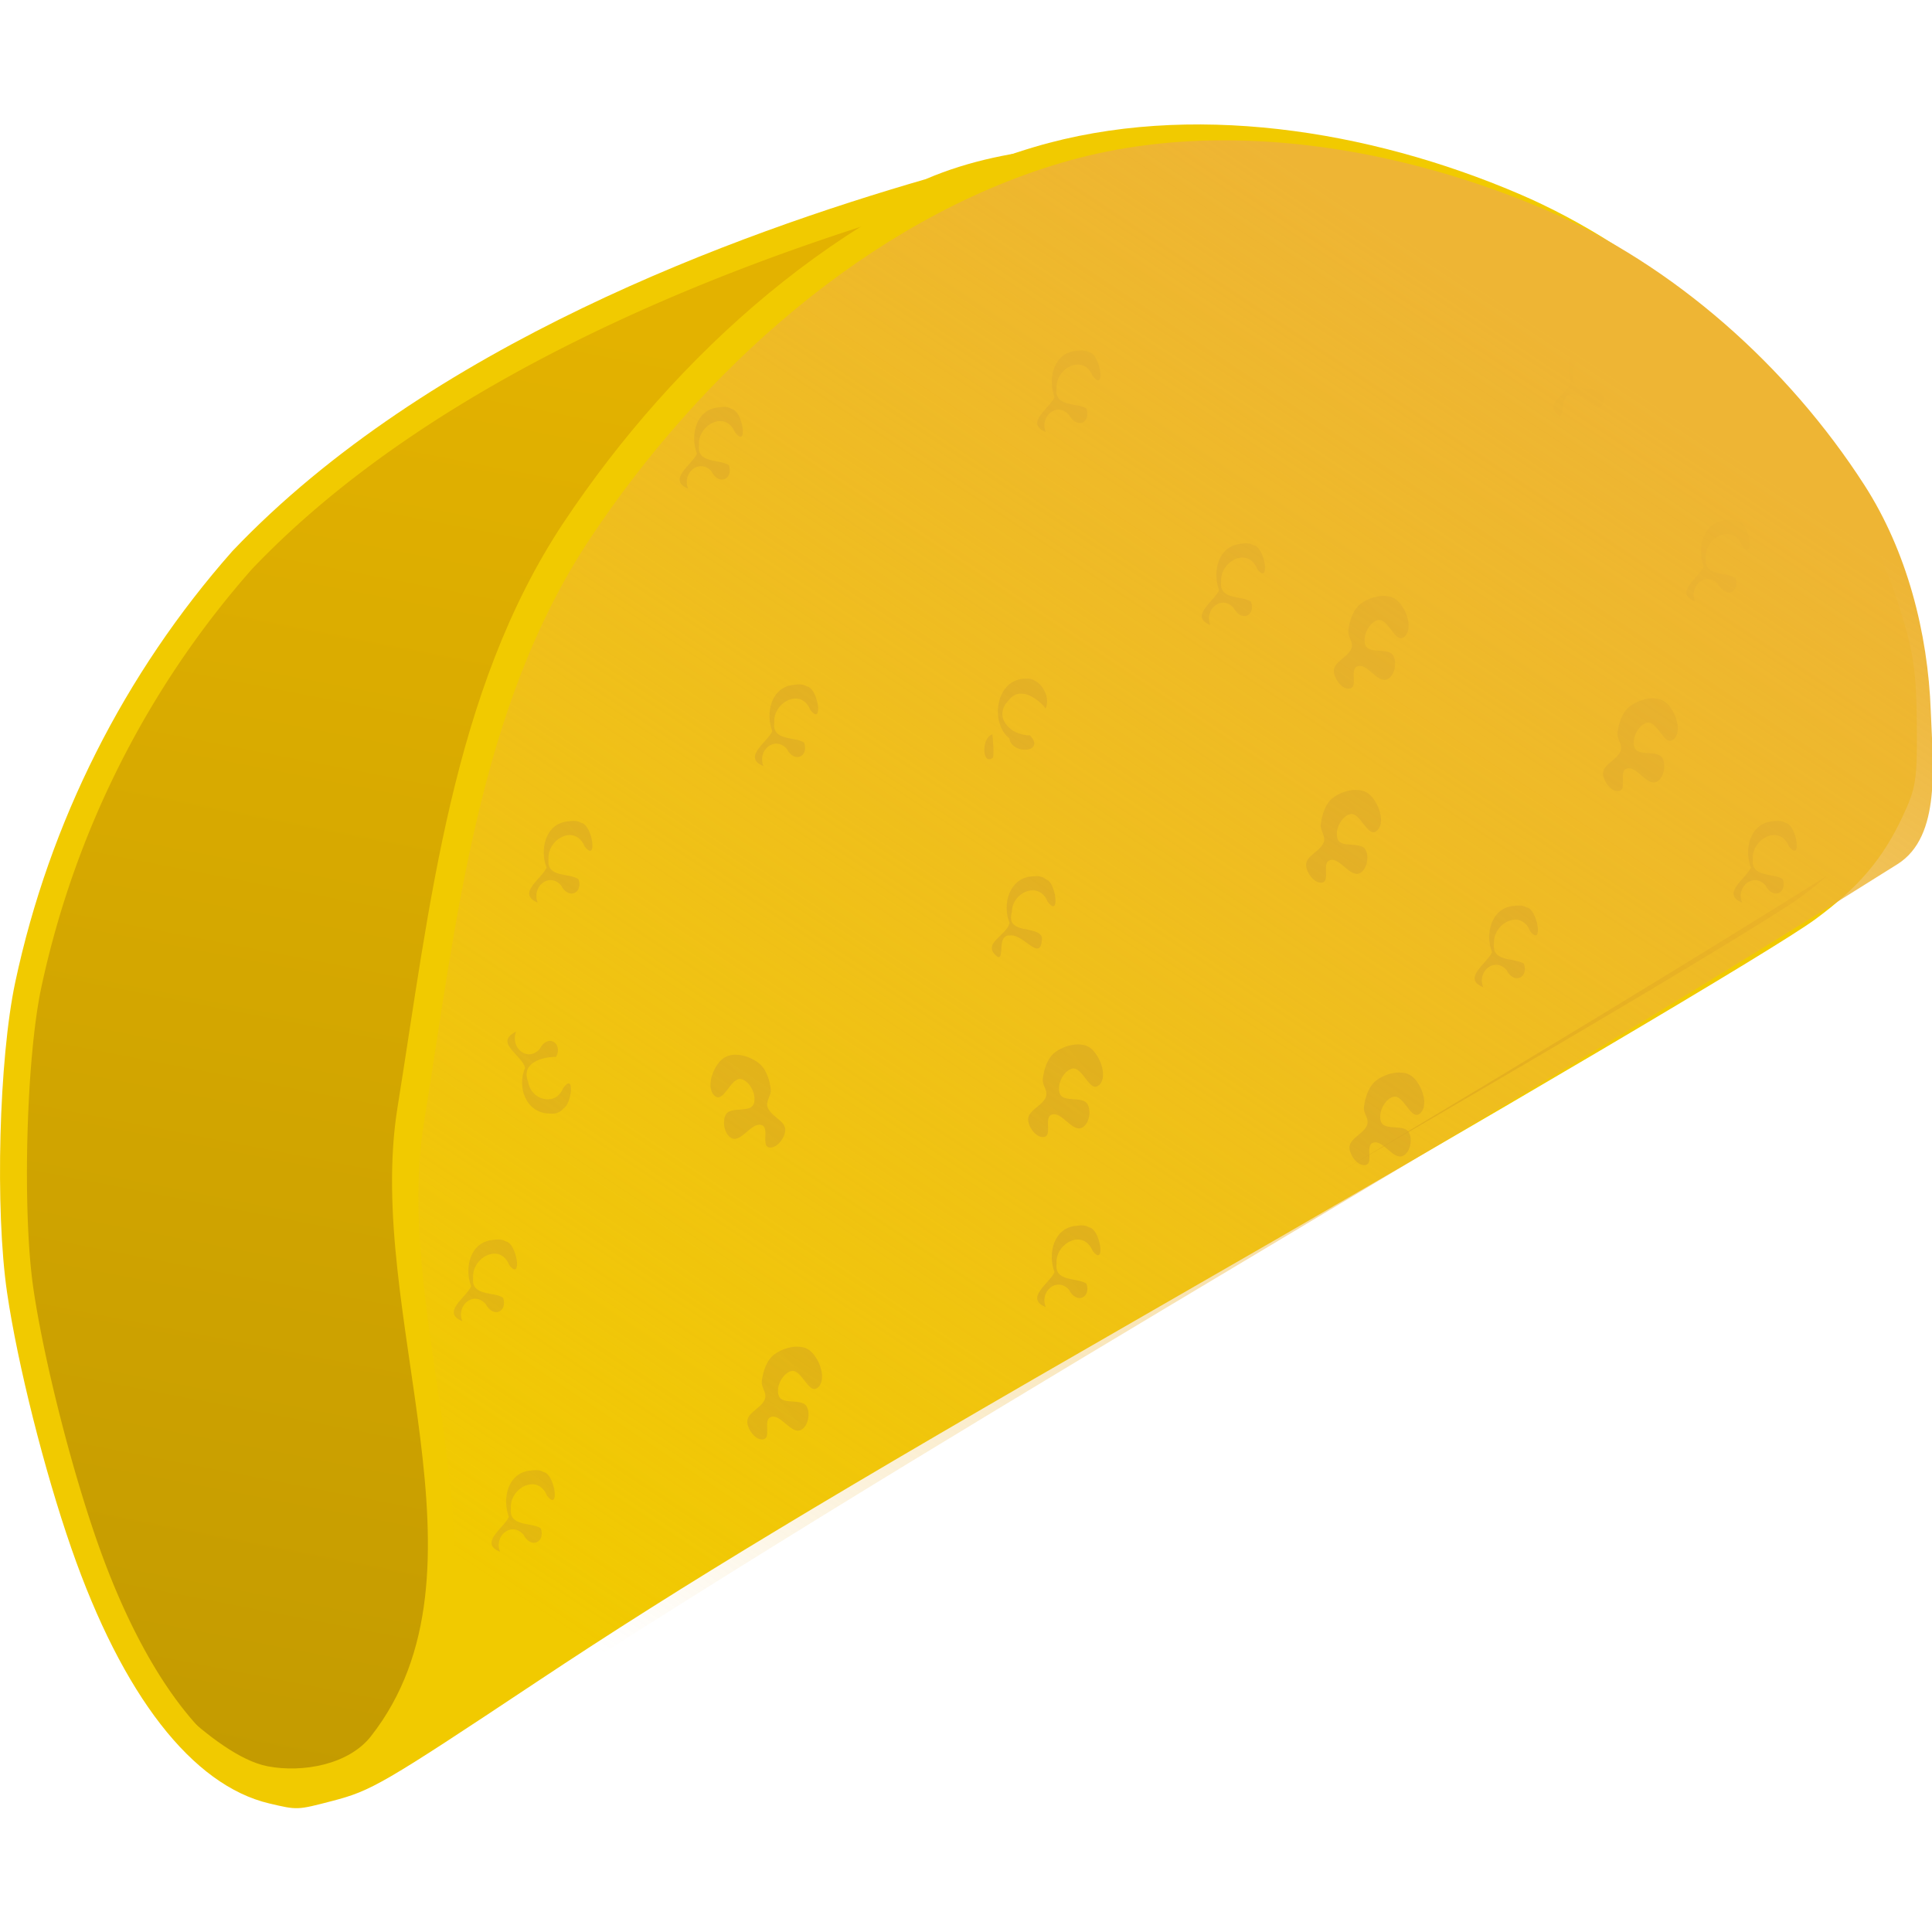 <?xml version="1.0" encoding="UTF-8" standalone="no"?>
<!-- Created with Inkscape (http://www.inkscape.org/) -->

<svg
   xmlns:dc="http://purl.org/dc/elements/1.1/"
   xmlns:cc="http://creativecommons.org/ns#"
   xmlns:rdf="http://www.w3.org/1999/02/22-rdf-syntax-ns#"
   xmlns:svg="http://www.w3.org/2000/svg"
   xmlns="http://www.w3.org/2000/svg"
   xmlns:sodipodi="http://sodipodi.sourceforge.net/DTD/sodipodi-0.dtd"
   xmlns:inkscape="http://www.inkscape.org/namespaces/inkscape"
   id="svg2"
   sodipodi:docname="openclipart_636_taco_variant_tmp.svg"
   viewBox="0 0 438.692 438.692"
   version="1.1"
   inkscape:version="0.91 r13725"
   width="438.692"
   height="438.692">
  <defs
     id="defs6">
    <linearGradient
       id="linearGradient4279"
       y2="545.54"
       gradientUnits="userSpaceOnUse"
       x2="9.349"
       y1="43.296"
       x1="106.51"
       inkscape:collect="always">
      <stop
         id="stop3029"
         style="stop-color:#e3b200"
         offset="0" />
      <stop
         id="stop3031"
         style="stop-color:#aa8800"
         offset="1" />
    </linearGradient>
    <linearGradient
       id="linearGradient4285"
       y2="479.08"
       gradientUnits="userSpaceOnUse"
       x2="-168.67"
       y1="-40.048"
       x1="435.34"
       inkscape:collect="always">
      <stop
         id="stop3908"
         style="stop-color:#aa8800"
         offset="0" />
      <stop
         id="stop3910"
         style="stop-color:#eeb534;stop-opacity:0"
         offset="1" />
    </linearGradient>
    <linearGradient
       id="linearGradient4287"
       y2="285.08"
       gradientUnits="userSpaceOnUse"
       x2="103.97"
       y1="30.418"
       x1="272.67"
       inkscape:collect="always">
      <stop
         id="stop3021"
         style="stop-color:#eeb534"
         offset="0" />
      <stop
         id="stop3023"
         style="stop-color:#eeb534;stop-opacity:0"
         offset="1" />
    </linearGradient>
  </defs>
  <sodipodi:namedview
     id="namedview4"
     bordercolor="#666666"
     inkscape:pageshadow="2"
     guidetolerance="10"
     pagecolor="#ffffff"
     gridtolerance="10"
     inkscape:window-maximized="1"
     inkscape:zoom="0.3998395"
     objecttolerance="10"
     borderopacity="1"
     inkscape:current-layer="g3402"
     inkscape:cx="277.4486"
     inkscape:cy="380.55385"
     inkscape:window-y="-8"
     inkscape:window-x="1272"
     inkscape:window-width="1280"
     showgrid="false"
     inkscape:pageopacity="0"
     inkscape:window-height="660"
     fit-margin-top="0"
     fit-margin-left="0"
     fit-margin-right="0"
     fit-margin-bottom="0" />
  <g
     id="g4224"
     transform="matrix(1.208,0,0,1.208,-9.317,46.006)">
    <g
       id="g3402"
       transform="translate(0,-23.408)">
      <path
         inkscape:connector-curvature="0"
         style="fill:#f1ca00"
         sodipodi:nodetypes="ssssccsssssssssssss"
         d="M 58.343,324.32 C 43.853,320.906 30.747,304.025 21.145,276.408 16.041,261.727 11.033,241.827 9.05,228.343 6.761,212.778 7.51,184.316 10.587,169.908 c 6.428,-30.089 20.492,-58.002 40.813,-81 36.872,-38.766 95.04,-59.688 130.33,-69.916 16.472,-7.058 34.62,-6.636 54.173,-6.651 16.561,-0.013 29.316,1.941 43.704,6.696 11.691,3.863 29.673,12.121 34.634,15.905 1.778,1.356 3.514,2.465 3.859,2.465 1.411,0 10.52,7.583 18.35,15.275 13.472,13.235 22.988,29.272 28.87,48.653 2.113,6.962 2.619,10.731 2.694,20.071 0.085,10.586 -0.128,11.971 -2.685,17.43 -3.728,7.959 -8.315,13.347 -16.446,19.314 -7.486,5.494 -58.209,35.434 -125.78,74.241 -59.241,34.025 -86.535,50.491 -114.5,69.073 -28.961,19.245 -31.047,20.459 -38.46,22.389 -6.599,1.718 -6.498,1.714 -11.805,0.464 z"
         id="path2998" />
      <path
         inkscape:radius="-4.9911098"
         inkscape:original="M 235.90625 12.34375 C 216.3541 12.358917 198.19037 11.942155 181.71875 19 C 146.42729 29.228018 88.27844 50.140329 51.40625 88.90625 C 31.0849 111.90472 17.02147 139.81738 10.59375 169.90625 C 7.51587 184.31414 6.77318 212.77924 9.0625 228.34375 C 11.04588 241.82819 16.05201 261.72493 21.15625 276.40625 C 30.75786 304.02339 43.85343 320.89862 58.34375 324.3125 C 63.65137 325.56296 63.55717 325.59339 70.15625 323.875 C 77.56952 321.9446 79.632835 320.71328 108.59375 301.46875 C 136.55865 282.88607 163.8525 266.43172 223.09375 232.40625 C 290.66166 193.59833 341.38861 163.65005 348.875 158.15625 C 357.00563 152.18969 361.61627 146.80316 365.34375 138.84375 C 367.90021 133.38484 368.11635 131.99245 368.03125 121.40625 C 367.95614 112.06583 367.42539 108.30557 365.3125 101.34375 C 359.43039 81.962565 349.90933 65.922623 336.4375 52.6875 C 328.60763 44.995203 319.50475 37.40625 318.09375 37.40625 C 317.74906 37.40625 316.02776 36.293461 314.25 34.9375 C 309.28882 31.153422 291.28426 22.894265 279.59375 19.03125 C 265.20529 14.276725 252.46743 12.3309 235.90625 12.34375 z "
         d="m 235.91,17.334 c -19.625,0.015 -37.041,-0.253 -52.227,6.254 a 4.992,4.992 0 0 1 -0.576,0.205 C 148.175,33.917 90.774,54.807 55.086,92.283 35.369,114.623 21.717,141.729 15.475,170.949 12.643,184.204 11.861,213.073 14,227.617 c 1.91,12.987 6.894,32.834 11.871,47.15 9.346,26.883 22.047,41.962 33.617,44.688 5.338,1.258 2.814,1.308 9.41,-0.41 3.565,-0.928 5.069,-1.383 9.881,-4.191 4.812,-2.808 12.577,-7.922 27.053,-17.541 28.081,-18.66 55.506,-35.193 114.775,-69.234 33.771,-19.396 63.334,-36.578 85.371,-49.588 22.038,-13.009 37.048,-22.232 39.943,-24.357 7.701,-5.651 11.478,-10.095 14.902,-17.406 1.232,-2.631 1.649,-3.671 1.922,-5.439 0.273,-1.768 0.337,-4.582 0.295,-9.84 -0.074,-9.162 -0.469,-11.948 -2.504,-18.654 -5.67,-18.681 -14.725,-33.899 -27.598,-46.545 -3.811,-3.744 -7.973,-7.501 -11.275,-10.252 -1.651,-1.376 -3.1,-2.506 -4.096,-3.211 -0.392,-0.278 -0.624,-0.417 -0.814,-0.533 0.208,0.069 0.479,0.145 1.34,0.145 -1.386,0 -1.683,-0.263 -2.029,-0.4 -0.346,-0.137 -0.574,-0.254 -0.797,-0.371 -0.445,-0.235 -0.835,-0.475 -1.26,-0.748 -0.85,-0.547 -1.802,-1.221 -2.785,-1.971 -1.558,-1.188 -7.42,-4.4 -13.859,-7.355 -6.44,-2.955 -13.772,-5.943 -19.336,-7.781 -13.94,-4.606 -25.949,-6.448 -42.117,-6.436 z"
         sodipodi:type="inkscape:offset"
         style="fill:url(#linearGradient4279)"
         id="path3002" />
      <path
         inkscape:connector-curvature="0"
         style="fill:#f1ca00"
         sodipodi:nodetypes="caaaaaaaasssc"
         d="m 33.03,297.95 c 0,0 14.649,17.408 25.01,19.383 6.609,1.26 15.23,-0.334 19.383,-5.627 24.337,-31.018 -1.262,-79.247 5.002,-118.17 6.058,-37.649 10.138,-78.297 31.263,-110.04 20.884,-31.386 52.273,-59.794 88.411,-70.529 29.223,-8.681 63.002,-3.224 91.036,8.754 24.297,10.381 45.709,29.563 60.024,51.772 8.004,12.417 11.973,27.754 12.505,42.517 0.353,9.805 2.054,23.541 -6.253,28.762 -93.11,58.522 -180.57,106.93 -268.23,164.44 -10.151,6.659 -27.236,16.634 -39.703,10.629 -8.198,-3.949 -18.445,-21.884 -18.445,-21.884 z"
         id="path3004" />
      <path
         inkscape:connector-curvature="0"
         style="fill:url(#linearGradient4285)"
         d="m 308.28,48.294 c -0.23,-0.013 -0.466,0.01 -0.719,0.062 -4.684,0.075 -5.808,5.357 -4.594,8.906 -0.666,2.347 -5.499,3.972 -2.031,6.312 0.803,-0.257 -0.053,-4.872 2.875,-4.094 2.08,0.345 5.141,4.994 5.344,0.594 -0.212,-2.911 -6.015,-0.233 -5.719,-4.125 -0.568,-3.221 3.861,-7.197 6.156,-3.594 1.204,3.32 2.93,1.189 1.812,-0.969 -0.459,-1.434 -1.514,-3.005 -3.125,-3.094 z m -97.625,2.906 c -0.202,0.014 -0.4,0.036 -0.594,0.062 -4.361,0.36 -5.432,5.327 -4.125,8.719 -0.978,2.146 -5.685,4.906 -1.656,6.562 -1.205,-2.967 2.122,-5.748 4.375,-3.25 1.428,2.797 4.182,1.464 3.281,-1.156 -1.734,-1.203 -6.054,-0.226 -5.625,-3.781 -0.264,-3.743 5.018,-6.674 6.781,-2.375 2.522,3.264 1.482,-4.185 -0.688,-4.438 -0.514,-0.34 -1.143,-0.386 -1.75,-0.344 z m -67.188,10.625 c -0.202,0.014 -0.432,0.036 -0.625,0.062 -4.361,0.36 -5.432,5.327 -4.125,8.719 -0.978,2.146 -5.685,4.906 -1.656,6.562 -1.205,-2.967 2.122,-5.748 4.375,-3.25 1.428,2.797 4.182,1.464 3.281,-1.156 -1.734,-1.203 -6.054,-0.226 -5.625,-3.781 -0.264,-3.743 5.018,-6.674 6.781,-2.375 2.522,3.264 1.482,-4.185 -0.688,-4.438 -0.514,-0.34 -1.111,-0.386 -1.719,-0.344 z m 189.22,21.219 c -0.202,0.014 -0.4,0.036 -0.594,0.062 -4.361,0.36 -5.432,5.327 -4.125,8.719 -0.978,2.146 -5.685,4.906 -1.656,6.562 -1.205,-2.967 2.122,-5.748 4.375,-3.25 1.428,2.797 4.182,1.464 3.281,-1.156 -1.734,-1.203 -6.054,-0.226 -5.625,-3.781 -0.264,-3.743 5.018,-6.674 6.781,-2.375 2.522,3.264 1.482,-4.185 -0.688,-4.438 -0.514,-0.34 -1.143,-0.386 -1.75,-0.344 z m -91.094,4.406 c -0.202,0.014 -0.4,0.067 -0.594,0.094 -4.361,0.36 -5.432,5.327 -4.125,8.719 -0.978,2.146 -5.685,4.906 -1.656,6.562 -1.205,-2.967 2.122,-5.748 4.375,-3.25 1.428,2.796 4.182,1.464 3.281,-1.156 -1.734,-1.203 -6.054,-0.226 -5.625,-3.781 -0.264,-3.743 5.018,-6.674 6.781,-2.375 2.522,3.264 1.482,-4.185 -0.688,-4.438 -0.514,-0.34 -1.143,-0.417 -1.75,-0.375 z m 26.125,9.875 c -1.455,0.023 -3.017,0.611 -4.125,1.406 -1.531,1.099 -2.215,3.254 -2.438,5.125 -0.125,1.05 0.882,2.06 0.656,3.094 -0.406,1.86 -3.508,2.695 -3.375,4.594 0.103,1.471 1.662,3.542 3.094,3.188 1.391,-0.345 -0.074,-3.508 1.219,-4.125 1.885,-0.899 3.918,3.318 5.781,2.375 1.344,-0.68 1.792,-3.041 1.094,-4.375 -0.866,-1.655 -4.565,-0.262 -5.25,-2 -0.639,-1.621 0.63,-4.263 2.312,-4.719 1.881,-0.51 3.227,4.338 4.844,3.25 2.021,-1.359 0.535,-5.728 -1.438,-7.156 -0.663,-0.48 -1.502,-0.67 -2.375,-0.656 z m -67.156,15.562 c -5.826,-0.005 -6.753,8.429 -3.125,11.219 0.496,3.195 6.91,2.681 3.875,-0.562 -3.684,0.068 -7.131,-3.522 -3.906,-6.688 2.196,-2.785 5.788,0.142 6.844,1.656 1.077,-2.334 -1.063,-5.828 -3.688,-5.625 z m -42.969,1.094 c -0.202,0.014 -0.4,0.036 -0.594,0.062 -4.361,0.36 -5.432,5.327 -4.125,8.719 -0.978,2.146 -5.685,4.906 -1.656,6.562 -1.205,-2.967 2.122,-5.748 4.375,-3.25 1.428,2.797 4.182,1.464 3.281,-1.156 -1.734,-1.203 -6.054,-0.226 -5.625,-3.781 -0.264,-3.743 5.018,-6.674 6.781,-2.375 2.522,3.264 1.482,-4.185 -0.688,-4.438 -0.514,-0.34 -1.143,-0.386 -1.75,-0.344 z m 160.72,2.594 c -1.455,0.023 -3.017,0.642 -4.125,1.438 -1.531,1.099 -2.215,3.223 -2.438,5.094 -0.125,1.05 0.882,2.092 0.656,3.125 -0.406,1.86 -3.508,2.695 -3.375,4.594 0.103,1.471 1.662,3.511 3.094,3.156 1.391,-0.345 -0.074,-3.508 1.219,-4.125 1.885,-0.899 3.918,3.35 5.781,2.406 1.344,-0.68 1.792,-3.072 1.094,-4.406 -0.866,-1.655 -4.565,-0.262 -5.25,-2 -0.639,-1.621 0.63,-4.232 2.312,-4.688 1.881,-0.51 3.227,4.338 4.844,3.25 2.021,-1.359 0.535,-5.728 -1.438,-7.156 -0.663,-0.48 -1.502,-0.702 -2.375,-0.688 z m -124.06,6.781 c -2.13,0.616 -1.954,6.036 0.125,4.375 0.209,-1.34 -0.058,-3.454 -0.125,-4.375 z m 68.25,10.438 c -1.455,0.023 -3.017,0.611 -4.125,1.406 -1.531,1.099 -2.184,3.254 -2.406,5.125 -0.125,1.05 0.85,2.06 0.625,3.094 -0.406,1.86 -3.508,2.695 -3.375,4.594 0.103,1.471 1.662,3.542 3.094,3.188 1.391,-0.345 -0.074,-3.508 1.219,-4.125 1.885,-0.899 3.918,3.318 5.781,2.375 1.344,-0.68 1.792,-3.041 1.094,-4.375 -0.866,-1.655 -4.565,-0.262 -5.25,-2 -0.639,-1.621 0.63,-4.263 2.312,-4.719 1.881,-0.51 3.258,4.338 4.875,3.25 2.021,-1.359 0.504,-5.728 -1.469,-7.156 -0.663,-0.48 -1.502,-0.67 -2.375,-0.656 z m -147.34,5.844 c -0.202,0.014 -0.4,0.036 -0.594,0.062 -4.361,0.36 -5.432,5.327 -4.125,8.719 -0.978,2.146 -5.685,4.906 -1.656,6.562 -1.205,-2.967 2.122,-5.748 4.375,-3.25 1.428,2.797 4.182,1.464 3.281,-1.156 -1.734,-1.203 -6.054,-0.226 -5.625,-3.781 -0.264,-3.743 5.018,-6.674 6.781,-2.375 2.522,3.264 1.482,-4.185 -0.688,-4.438 -0.514,-0.34 -1.143,-0.386 -1.75,-0.344 z m 226.38,0 c -0.202,0.014 -0.4,0.036 -0.594,0.062 -4.361,0.36 -5.432,5.327 -4.125,8.719 -0.978,2.146 -5.685,4.906 -1.656,6.562 -1.205,-2.967 2.122,-5.748 4.375,-3.25 1.428,2.797 4.182,1.464 3.281,-1.156 -1.734,-1.203 -6.054,-0.226 -5.625,-3.781 -0.264,-3.743 5.018,-6.674 6.781,-2.375 2.522,3.264 1.482,-4.185 -0.688,-4.438 -0.514,-0.34 -1.143,-0.386 -1.75,-0.344 z m -138.91,10.375 c -0.209,-0.006 -0.419,0.009 -0.625,0.031 -4.506,0.088 -5.999,5.187 -4.531,8.75 -0.516,2.46 -5.514,3.912 -2.219,6.406 1.367,0.414 -0.288,-4.224 2.344,-4.031 2.483,-0.398 5.876,5.417 5.969,0.375 -0.745,-2.428 -6.888,-0.377 -5.656,-4.812 0.008,-3.641 5.076,-5.96 6.719,-1.938 2.396,3.305 1.572,-3.714 -0.281,-4.156 -0.469,-0.438 -1.09,-0.608 -1.719,-0.625 z m 90.25,5.531 c -0.202,0.014 -0.4,0.036 -0.594,0.062 -4.361,0.36 -5.432,5.327 -4.125,8.719 -0.978,2.146 -5.685,4.906 -1.656,6.562 -1.205,-2.967 2.122,-5.748 4.375,-3.25 1.428,2.797 4.182,1.464 3.281,-1.156 -1.734,-1.203 -6.054,-0.226 -5.625,-3.781 -0.264,-3.743 5.018,-6.674 6.781,-2.375 2.522,3.264 1.482,-4.185 -0.688,-4.438 -0.514,-0.34 -1.143,-0.386 -1.75,-0.344 z m -188.16,23.688 c -4.281,2.125 1.168,4.335 1.688,6.844 -1.566,3.539 0.159,8.504 4.594,8.562 0.977,0.118 1.978,-0.135 2.594,-0.938 1.584,-0.788 2.238,-6.992 -0.031,-3.844 -1.403,3.536 -6.038,2.274 -6.562,-1.125 -1.477,-3.623 2.619,-4.765 5.25,-4.75 1.31,-2.602 -1.584,-4.476 -3.125,-1.438 -2.341,2.49 -5.56,-0.328 -4.406,-3.312 z m 105.56,2.406 c -1.455,0.023 -3.048,0.611 -4.156,1.406 -1.531,1.099 -2.184,3.254 -2.406,5.125 -0.125,1.05 0.882,2.06 0.656,3.094 -0.406,1.86 -3.54,2.695 -3.406,4.594 0.103,1.471 1.662,3.511 3.094,3.156 1.391,-0.345 -0.074,-3.508 1.219,-4.125 1.885,-0.899 3.949,3.35 5.812,2.406 1.344,-0.68 1.76,-3.041 1.062,-4.375 -0.866,-1.655 -4.534,-0.262 -5.219,-2 -0.639,-1.621 0.599,-4.263 2.281,-4.719 1.881,-0.51 3.258,4.338 4.875,3.25 2.021,-1.359 0.504,-5.728 -1.469,-7.156 -0.663,-0.48 -1.471,-0.67 -2.344,-0.656 z m -64.25,1.938 c -0.873,-0.014 -1.712,0.207 -2.375,0.688 -1.972,1.429 -3.458,5.797 -1.438,7.156 1.617,1.088 2.963,-3.76 4.844,-3.25 1.682,0.456 2.952,3.066 2.312,4.688 -0.685,1.738 -4.384,0.345 -5.25,2 -0.698,1.335 -0.25,3.726 1.094,4.406 1.863,0.943 3.896,-3.305 5.781,-2.406 1.293,0.617 -0.172,3.78 1.219,4.125 1.432,0.355 2.99,-1.685 3.094,-3.156 0.133,-1.899 -2.969,-2.734 -3.375,-4.594 -0.225,-1.033 0.781,-2.075 0.656,-3.125 -0.222,-1.871 -0.907,-3.995 -2.438,-5.094 -1.108,-0.795 -2.67,-1.414 -4.125,-1.438 z m 124.62,3.344 c -1.455,0.023 -3.017,0.611 -4.125,1.406 -1.531,1.099 -2.215,3.254 -2.438,5.125 -0.125,1.05 0.882,2.06 0.656,3.094 -0.406,1.86 -3.508,2.695 -3.375,4.594 0.103,1.471 1.662,3.511 3.094,3.156 1.391,-0.345 -0.074,-3.508 1.219,-4.125 1.885,-0.899 3.918,3.35 5.781,2.406 1.344,-0.68 1.792,-3.041 1.094,-4.375 -0.866,-1.655 -4.565,-0.262 -5.25,-2 -0.639,-1.621 0.63,-4.263 2.312,-4.719 1.881,-0.51 3.227,4.338 4.844,3.25 2.021,-1.359 0.535,-5.728 -1.438,-7.156 -0.663,-0.48 -1.502,-0.67 -2.375,-0.656 z m -60,28.75 c -0.202,0.014 -0.4,0.036 -0.594,0.062 -4.361,0.36 -5.432,5.327 -4.125,8.719 -0.978,2.146 -5.685,4.906 -1.656,6.562 -1.205,-2.967 2.122,-5.748 4.375,-3.25 1.428,2.797 4.182,1.464 3.281,-1.156 -1.734,-1.203 -6.054,-0.226 -5.625,-3.781 -0.264,-3.743 5.018,-6.674 6.781,-2.375 2.522,3.264 1.482,-4.185 -0.688,-4.438 -0.514,-0.34 -1.143,-0.386 -1.75,-0.344 z m -109.66,2.656 c -0.202,0.014 -0.4,0.036 -0.594,0.062 -4.361,0.36 -5.432,5.327 -4.125,8.719 -0.978,2.146 -5.685,4.906 -1.656,6.562 -1.205,-2.967 2.122,-5.748 4.375,-3.25 1.428,2.797 4.182,1.464 3.281,-1.156 -1.734,-1.203 -6.054,-0.226 -5.625,-3.781 -0.264,-3.743 5.018,-6.674 6.781,-2.375 2.522,3.264 1.482,-4.185 -0.688,-4.438 -0.514,-0.34 -1.143,-0.386 -1.75,-0.344 z m 56.469,20.125 c -1.455,0.023 -3.017,0.611 -4.125,1.406 -1.531,1.099 -2.215,3.254 -2.438,5.125 -0.125,1.05 0.882,2.06 0.656,3.094 -0.406,1.859 -3.508,2.695 -3.375,4.594 0.103,1.471 1.662,3.542 3.094,3.188 1.391,-0.345 -0.074,-3.508 1.219,-4.125 1.885,-0.899 3.918,3.318 5.781,2.375 1.343,-0.68 1.792,-3.041 1.094,-4.375 -0.866,-1.655 -4.565,-0.262 -5.25,-2 -0.639,-1.621 0.63,-4.232 2.312,-4.688 1.881,-0.51 3.227,4.306 4.844,3.219 2.021,-1.359 0.535,-5.728 -1.438,-7.156 -0.663,-0.48 -1.502,-0.67 -2.375,-0.656 z m -49.375,23.219 c -0.202,0.014 -0.4,0.036 -0.594,0.062 -4.361,0.36 -5.432,5.327 -4.125,8.719 -0.978,2.146 -5.685,4.906 -1.656,6.562 -1.205,-2.967 2.122,-5.748 4.375,-3.25 1.428,2.797 4.182,1.464 3.281,-1.156 -1.734,-1.203 -6.054,-0.226 -5.625,-3.781 -0.264,-3.743 5.018,-6.674 6.781,-2.375 2.522,3.264 1.482,-4.185 -0.688,-4.438 -0.514,-0.34 -1.143,-0.386 -1.75,-0.344 z"
         id="path3039" />
      <path
         inkscape:connector-curvature="0"
         style="fill:url(#linearGradient4287)"
         sodipodi:nodetypes="ssssccssssss"
         d="m 235.47,11.719 c -9.708,0.184 -19.274,1.537 -28.406,4.25 -36.14,10.735 -67.52,39.145 -88.4,70.531 -21.128,31.75 -25.227,72.38 -31.285,110.03 -6.264,38.925 19.337,87.169 -5,118.19 -4.927,4.867 -10.445,6.679 -16.618,10.302 8.426,-1.42 24.998,-9.28 30.368,-12.8 87.665,-57.51 175.14,-105.95 268.26,-164.47 8.307,-5.221 6.603,-18.945 6.25,-28.75 -0.532,-14.763 -4.496,-30.115 -12.5,-42.531 -14.315,-22.208 -35.734,-41.369 -60.031,-51.75 -19.273,-8.235 -41.268,-13.405 -62.625,-13 z"
         id="path3006" />
    </g>
  </g>
</svg>
